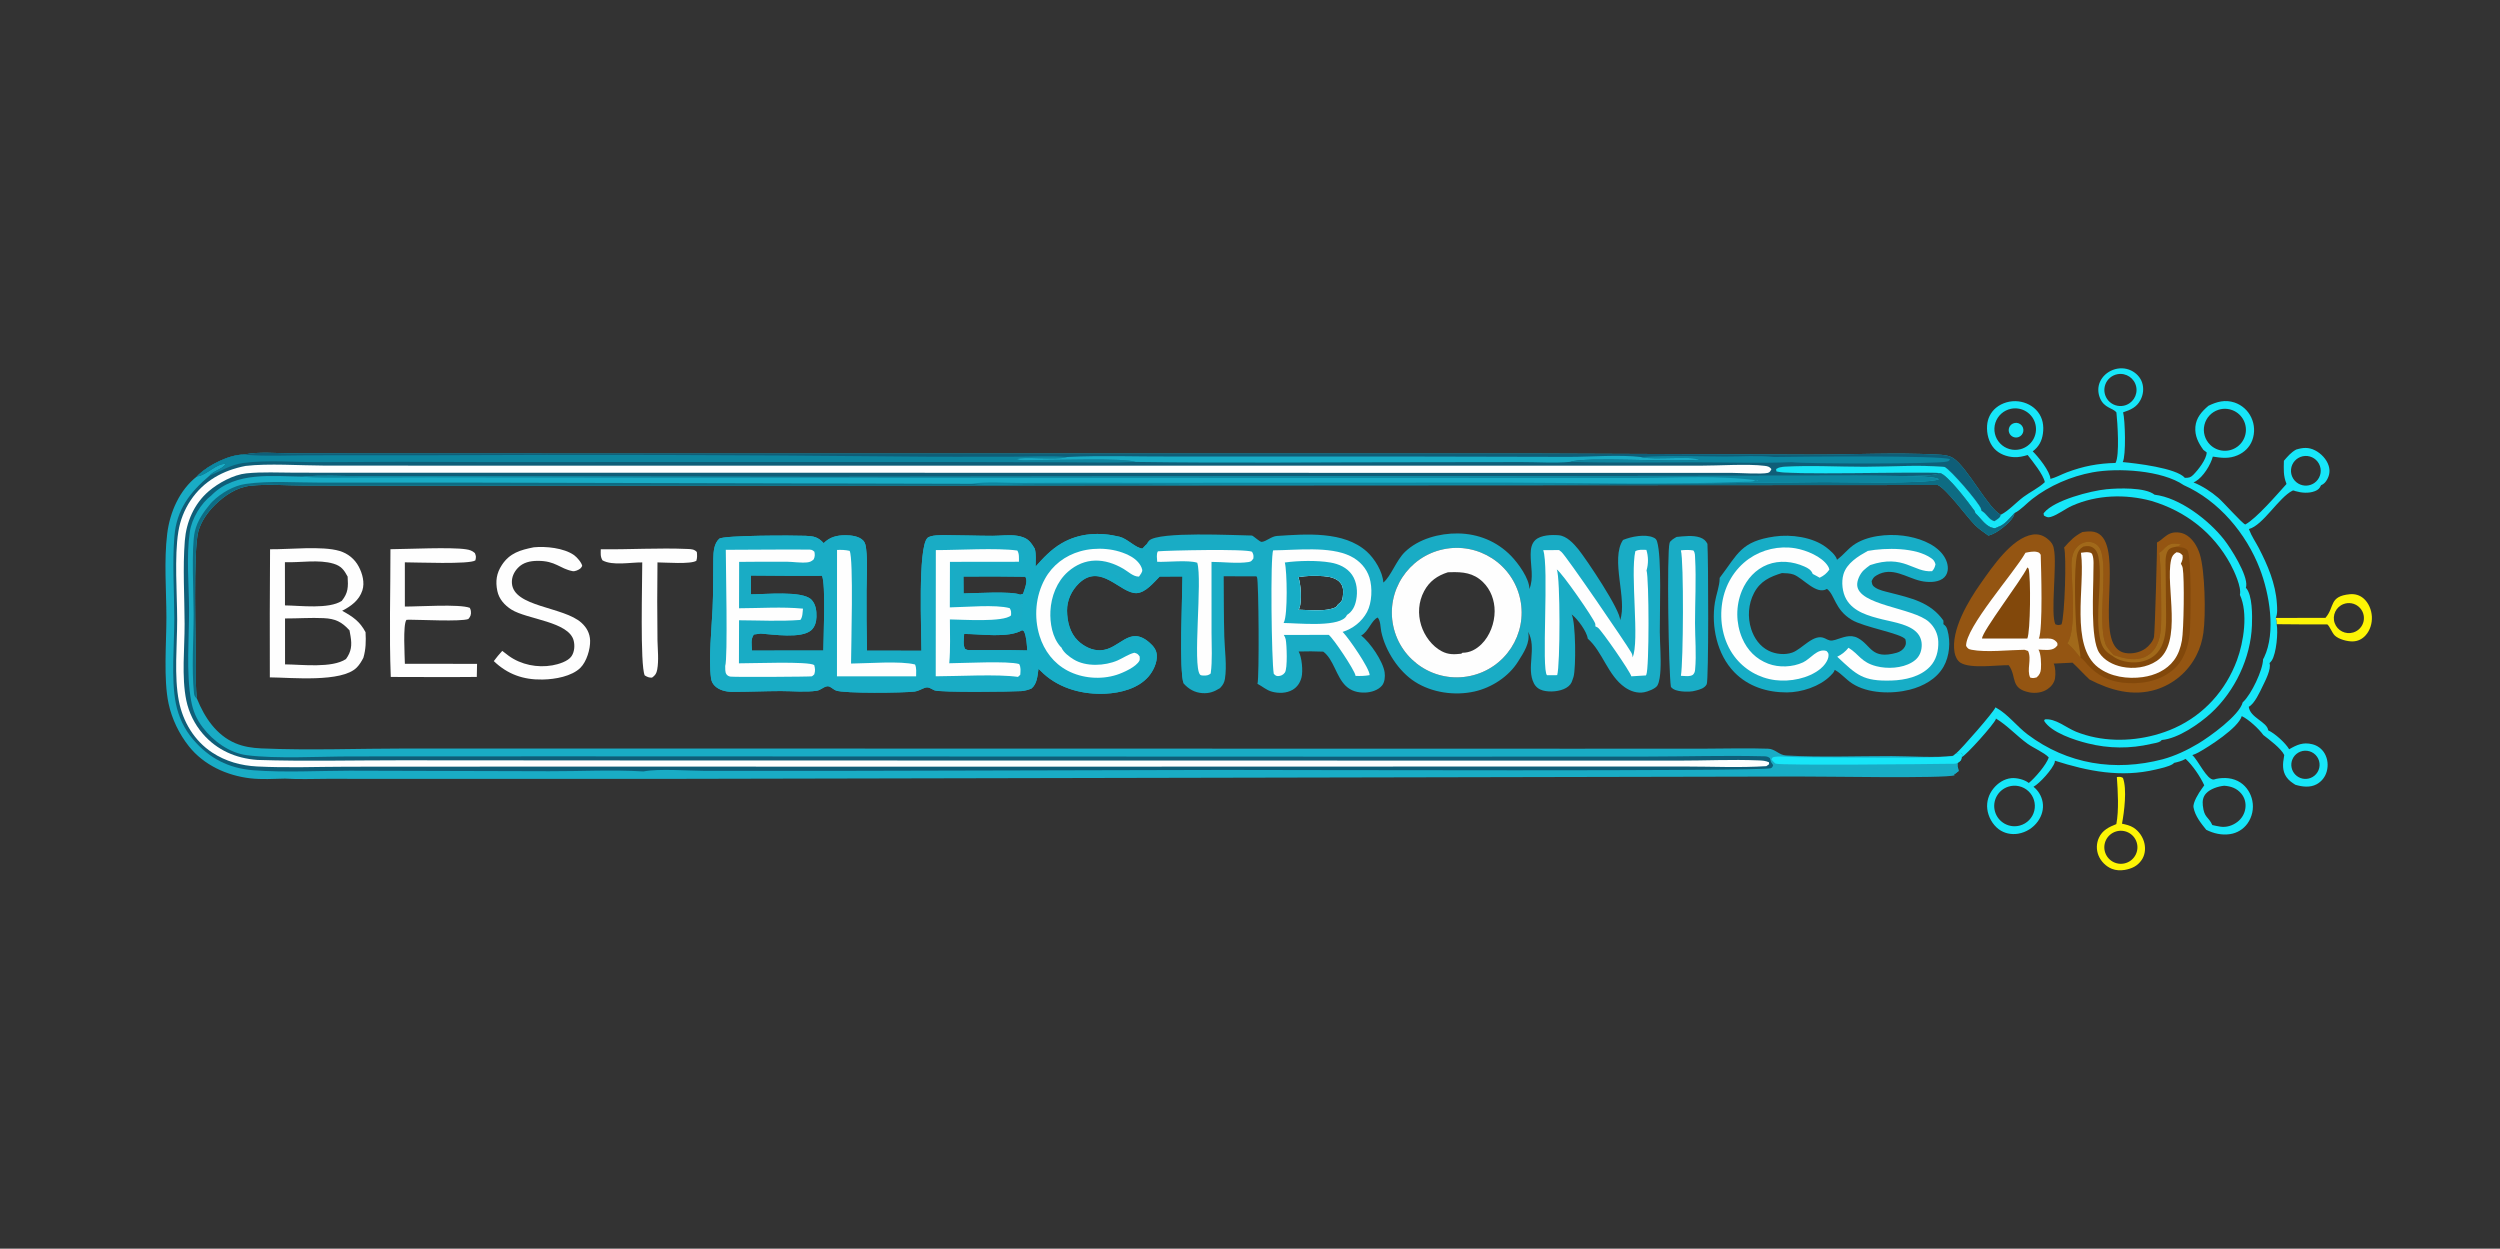 <?xml version="1.0" encoding="utf-8" ?>
<svg xmlns="http://www.w3.org/2000/svg" xmlns:xlink="http://www.w3.org/1999/xlink" width="925" height="462">
	<rect width="100%" height="100%" fill="#333333" stroke="none"/>
	<path fill="#19ACC5" transform="matrix(0.452 0 0 0.451 0 3.05176e-05)" d="M1732.47 338.387C1729.55 334.5 1722.5 335.011 1719.01 326.563C1717.25 322.323 1717.12 317.517 1718.99 313.299C1721.04 308.7 1724.91 305.263 1729.59 303.468C1734.46 301.598 1739.86 301.701 1744.57 304.001C1748.66 305.997 1752.11 309.576 1753.52 313.947C1755.04 318.67 1754.46 323.75 1752.18 328.127C1749.06 334.129 1744.07 336.253 1737.94 338.273C1739.61 344.702 1740.44 373.774 1737.64 379.103C1748.3 380.069 1781.57 383.92 1788.51 392.032C1791.55 392.015 1793.05 391.862 1795.25 389.675C1799.17 385.774 1806.35 376.767 1806.34 371.125L1803.66 369.09C1799.48 363.341 1796.51 357.517 1797.1 350.212C1797.71 342.717 1802.33 337.57 1807.8 332.898C1814.78 329.476 1821.53 327.699 1829.16 330.233C1835.17 332.273 1840.09 336.66 1842.8 342.393C1845.63 348.323 1845.93 355.144 1843.63 361.299C1841.49 366.952 1837.11 371.171 1831.59 373.527C1824.66 376.487 1818.57 375.743 1811.37 374.592C1809.64 381.356 1803.42 391.344 1797.27 394.914C1796.72 395.234 1796.17 395.507 1795.59 395.781C1802.97 398.785 1809.78 403.24 1815.83 408.407C1820.1 412.051 1835.31 429.372 1837.95 430.293C1847.09 425.388 1864 405.598 1871.54 397.237L1871.64 396.798C1868.98 390.289 1869.43 384.85 1869.56 378.03C1872.65 374.445 1875.37 371.134 1879.6 368.816C1885.07 367.15 1889.78 366.745 1895.03 369.448C1899.99 371.997 1904.53 376.683 1906.2 382.072C1907.43 386.027 1906.97 389.624 1905.01 393.236C1903.8 395.456 1902.38 397.138 1899.97 398.102C1898.84 400.679 1897.59 401.911 1894.89 402.957C1889.83 404.918 1883.99 404.39 1878.91 402.901C1878.07 402.637 1877.41 402.141 1876.59 402.548C1865.35 408.162 1852.49 430.982 1840.93 434.012C1841 434.213 1841.06 434.415 1841.14 434.615C1843.06 439.817 1846.38 444.558 1848.94 449.477C1856.31 463.658 1862.8 478.932 1863.81 495.057C1864.05 498.942 1864.49 503.282 1862.91 506.934C1863.46 508.754 1863.97 510.178 1863.66 512.082C1864.93 518.845 1863.41 536.041 1859.64 541.855C1859.12 542.661 1858.47 543.336 1857.77 543.978C1859.45 548.776 1854.31 558.523 1852.13 563.037C1849.87 567.707 1845.5 577.468 1840.79 579.839C1841.92 588.914 1855.82 592.132 1856.72 599.154C1862.27 601.731 1870.81 609.473 1873.88 614.69C1880.17 611.038 1885.31 608.699 1892.77 610.56C1897.04 611.581 1900.7 614.317 1902.9 618.123C1905.48 622.647 1906 627.931 1904.62 632.926C1903.41 637.403 1900.43 641.192 1896.36 643.411C1891 646.314 1884.56 645.512 1878.93 643.821C1876.15 642.049 1873.6 640.302 1871.69 637.559C1868.1 632.421 1868.55 626.521 1869.66 620.673L1869.84 619.419C1867.31 614.03 1857.59 606.796 1852.74 603.034C1848.95 597.818 1840.87 590.274 1835.07 587.498C1832.33 597.129 1808.2 612.558 1799.76 617.235C1798.1 618.158 1796.37 618.874 1794.58 619.489C1799.18 623.334 1806.59 640.144 1812.15 639.524C1812.76 639.456 1813.36 639.217 1813.93 639.021C1820.76 637.568 1828.13 638.075 1834.09 642.057C1839.09 645.394 1842.62 651.068 1843.73 656.939C1845.03 663.441 1843.59 670.189 1839.76 675.598C1836.38 680.323 1831.23 683.471 1825.48 684.316C1818.73 685.348 1811.99 683.797 1805.97 680.753C1801.63 675.311 1796.88 669.496 1795.58 662.394C1794.87 658.452 1799.93 650.42 1802.27 647.215C1802.99 646.237 1803.67 645.238 1804.37 644.251C1800.98 636.911 1795 628.052 1789.1 622.569C1786.05 624.384 1783 625.092 1779.57 625.887C1779.22 626.339 1779.17 626.455 1778.62 626.816C1775.31 628.973 1768.58 630.385 1764.65 631.32C1736.19 638.103 1709.38 632.778 1682.12 624.087C1682.09 624.443 1682.07 625.047 1681.96 625.422C1680.33 630.914 1669.71 642.658 1664.59 645.475C1668.56 648.641 1671.23 653.155 1672.09 658.158C1673.05 663.723 1671.42 669.266 1668.18 673.82C1664.34 679.21 1658.52 682.86 1652 683.972C1646.42 684.878 1640.72 683.731 1636.16 680.328C1631.04 676.503 1627.48 670.017 1626.75 663.694C1626.05 657.68 1627.92 651.715 1631.7 647.011C1635.38 642.427 1640.52 638.973 1646.46 638.395C1650.87 637.966 1657.31 639.58 1660.76 642.362C1665.53 638.511 1675.39 627.205 1677.05 621.351C1673.36 617.38 1664.58 613.668 1659.83 610.248C1650.97 603.862 1643.06 595.035 1633.85 589.495C1633.8 589.695 1633.78 589.902 1633.71 590.096C1632.23 594.185 1609.47 619.641 1605.87 621.132C1605.33 624.16 1605.13 624.024 1602.6 625.838L1602.61 629.162L1603.33 632.521L1600.39 634.836L1599.66 634.544L1600.02 636.023C1592.84 638.864 1489.65 636.895 1472.46 637.063L550.145 638.98L337.535 639.001L268.467 638.941C256.861 638.927 244.859 639.514 233.31 638.767C223.951 638.961 214.178 639.622 204.875 638.535C185.612 636.284 166.805 627.66 154.607 612.248C146.661 602.209 140.679 589.799 137.996 577.272C133.697 557.193 136.262 527.319 136.211 506.293C136.158 484.113 134.17 459.936 136.861 437.943C139.034 420.179 146.889 402.054 161.226 390.821C161.624 390.366 162.043 389.929 162.48 389.511C170.75 381.521 187.891 372.823 199.551 372.963C211.729 370.283 226.741 371.919 239.294 371.934L312.254 372.035L600.104 372.069L1249.87 372.056L1480.26 372.939C1515.26 373.086 1551.03 371.06 1585.92 372.929C1590.42 373.17 1594.98 373.38 1598.88 375.863C1610.42 383.213 1628.11 418.169 1637.92 422.246C1644.05 419.208 1650.59 412.014 1656.34 407.708C1661.84 403.588 1669.05 400.212 1673.87 395.536C1672.57 389.214 1663.83 378.483 1659.82 373.29C1656.12 374.404 1652.61 375.226 1648.71 375.047C1642.7 374.772 1636.43 372.465 1632.36 367.91C1627.94 362.966 1626.17 355.699 1626.59 349.193C1626.97 343.449 1629.46 338.253 1633.91 334.557C1638.91 330.404 1645.77 328.522 1652.2 329.271C1658.38 329.991 1664.32 332.985 1668.18 337.934C1672.19 343.076 1673.18 349.322 1672.31 355.655C1671.45 361.935 1668.97 366.429 1663.96 370.295C1668.43 374.584 1678.18 386.787 1678.46 392.896C1682.98 391.73 1687.52 389.172 1691.93 387.508C1705.38 382.432 1717.38 380.16 1731.75 379.795C1735.21 373.47 1733.34 346.642 1732.47 338.387ZM161.309 573.389C167.474 588.561 177.026 603.099 192.706 609.753C199.482 612.628 206.627 613.663 213.921 613.982C253.468 615.714 293.761 614.064 333.381 614.072L573.546 614.097L1290 614.234L1395.08 614.2C1412.47 614.2 1430.11 613.606 1447.48 614.238C1453.13 614.444 1456.26 619.453 1461.94 619.775C1490.55 621.398 1519.91 620.202 1548.6 620.24C1564.21 620.26 1583.91 621.915 1598.94 620.045L1601.14 618.162L1604.99 617.675L1606.28 618.836L1605.87 621.132C1609.47 619.641 1632.23 594.185 1633.71 590.096C1633.78 589.902 1633.8 589.695 1633.85 589.495C1643.06 595.035 1650.97 603.862 1659.83 610.248C1664.58 613.668 1673.36 617.38 1677.05 621.351C1675.39 627.205 1665.53 638.511 1660.76 642.362C1657.31 639.58 1650.87 637.966 1646.46 638.395C1640.52 638.973 1635.38 642.427 1631.7 647.011C1627.92 651.715 1626.05 657.68 1626.75 663.694C1627.48 670.017 1631.04 676.503 1636.16 680.328C1640.72 683.731 1646.42 684.878 1652 683.972C1658.52 682.86 1664.34 679.21 1668.18 673.82C1671.42 669.266 1673.05 663.723 1672.09 658.158C1671.23 653.155 1668.56 648.641 1664.59 645.475C1669.71 642.658 1680.33 630.914 1681.96 625.422C1682.07 625.047 1682.09 624.443 1682.12 624.087C1709.38 632.778 1736.19 638.103 1764.65 631.32C1768.58 630.385 1775.31 628.973 1778.62 626.816C1779.17 626.455 1779.22 626.339 1779.57 625.887C1783 625.092 1786.05 624.384 1789.1 622.569C1795 628.052 1800.98 636.911 1804.37 644.251C1803.67 645.238 1802.99 646.237 1802.27 647.215C1799.93 650.42 1794.87 658.452 1795.58 662.394C1796.88 669.496 1801.63 675.311 1805.97 680.753C1811.99 683.797 1818.73 685.348 1825.48 684.316C1831.23 683.471 1836.38 680.323 1839.76 675.598C1843.59 670.189 1845.03 663.441 1843.73 656.939C1842.62 651.068 1839.09 645.394 1834.09 642.057C1828.13 638.075 1820.76 637.568 1813.93 639.021C1813.36 639.217 1812.76 639.456 1812.15 639.524C1806.59 640.144 1799.18 623.334 1794.58 619.489C1796.37 618.874 1798.1 618.158 1799.76 617.235C1808.2 612.558 1832.33 597.129 1835.07 587.498C1840.87 590.274 1848.95 597.818 1852.74 603.034C1857.59 606.796 1867.31 614.03 1869.84 619.419L1869.66 620.673C1868.55 626.521 1868.1 632.421 1871.69 637.559C1873.6 640.302 1876.15 642.049 1878.93 643.821C1884.56 645.512 1891 646.314 1896.36 643.411C1900.43 641.192 1903.41 637.403 1904.62 632.926C1906 627.931 1905.48 622.647 1902.9 618.123C1900.7 614.317 1897.04 611.581 1892.77 610.56C1885.31 608.699 1880.17 611.038 1873.88 614.69C1870.81 609.473 1862.27 601.731 1856.72 599.154C1855.82 592.132 1841.92 588.914 1840.79 579.839C1845.5 577.468 1849.87 567.707 1852.13 563.037C1854.31 558.523 1859.45 548.776 1857.77 543.978C1858.47 543.336 1859.12 542.661 1859.64 541.855C1863.41 536.041 1864.93 518.845 1863.66 512.082C1863.97 510.178 1863.46 508.754 1862.91 506.934C1864.49 503.282 1864.05 498.942 1863.81 495.057C1862.8 478.932 1856.31 463.658 1848.94 449.477C1846.38 444.558 1843.06 439.817 1841.14 434.615C1841.06 434.415 1841 434.213 1840.93 434.012C1852.49 430.982 1865.35 408.162 1876.59 402.548C1877.41 402.141 1878.07 402.637 1878.91 402.901C1883.99 404.39 1889.83 404.918 1894.89 402.957C1897.59 401.911 1898.84 400.679 1899.97 398.102C1902.38 397.138 1903.8 395.456 1905.01 393.236C1906.97 389.624 1907.43 386.027 1906.2 382.072C1904.53 376.683 1899.99 371.997 1895.03 369.448C1889.78 366.745 1885.07 367.15 1879.6 368.816C1875.37 371.134 1872.65 374.445 1869.56 378.03C1869.43 384.85 1868.98 390.289 1871.64 396.798L1871.54 397.237C1864 405.598 1847.09 425.388 1837.95 430.293C1835.31 429.372 1820.1 412.051 1815.83 408.407C1809.78 403.24 1802.97 398.785 1795.59 395.781C1796.17 395.507 1796.72 395.234 1797.27 394.914C1803.42 391.344 1809.64 381.356 1811.37 374.592C1818.57 375.743 1824.66 376.487 1831.59 373.527C1837.11 371.171 1841.49 366.952 1843.63 361.299C1845.93 355.144 1845.63 348.323 1842.8 342.393C1840.09 336.66 1835.17 332.273 1829.16 330.233C1821.53 327.699 1814.78 329.476 1807.8 332.898C1802.33 337.57 1797.71 342.717 1797.1 350.212C1796.51 357.517 1799.48 363.341 1803.66 369.09L1806.34 371.125C1806.35 376.767 1799.17 385.774 1795.25 389.675C1793.05 391.862 1791.55 392.015 1788.51 392.032C1781.57 383.92 1748.3 380.069 1737.64 379.103C1740.44 373.774 1739.61 344.702 1737.94 338.273C1744.07 336.253 1749.06 334.129 1752.18 328.127C1754.46 323.75 1755.04 318.67 1753.52 313.947C1752.11 309.576 1748.66 305.997 1744.57 304.001C1739.86 301.701 1734.46 301.598 1729.59 303.468C1724.91 305.263 1721.04 308.7 1718.99 313.299C1717.12 317.517 1717.25 322.323 1719.01 326.563C1722.5 335.011 1729.55 334.5 1732.47 338.387C1733.34 346.642 1735.21 373.47 1731.75 379.795C1717.38 380.16 1705.38 382.432 1691.93 387.508C1687.52 389.172 1682.98 391.73 1678.46 392.896C1678.18 386.787 1668.43 374.584 1663.96 370.295C1668.97 366.429 1671.45 361.935 1672.31 355.655C1673.18 349.322 1672.19 343.076 1668.18 337.934C1664.32 332.985 1658.38 329.991 1652.2 329.271C1645.77 328.522 1638.91 330.404 1633.91 334.557C1629.46 338.253 1626.97 343.449 1626.59 349.193C1626.17 355.699 1627.94 362.966 1632.36 367.91C1636.43 372.465 1642.7 374.772 1648.71 375.047C1652.61 375.226 1656.12 374.404 1659.82 373.29C1663.83 378.483 1672.57 389.214 1673.87 395.536C1669.05 400.212 1661.84 403.588 1656.34 407.708C1650.59 412.014 1644.05 419.208 1637.92 422.246C1637.11 424.478 1636.87 424.664 1634.93 426.067C1634.24 426.762 1633.35 427.145 1632.49 427.61C1628.02 426.472 1626.18 421.197 1621.93 419.043C1621.87 418.632 1621.8 417.932 1621.64 417.504C1619.65 411.96 1596.78 385.544 1591.85 383.11C1591.43 383.062 1591.01 383.021 1590.59 382.987C1570.02 381.232 1547.1 382.935 1526.3 382.98C1504.81 383.026 1482.42 381.539 1461.05 382.91C1458.47 383.075 1455.91 383.265 1453.85 384.982L1454.15 386.609C1458.91 390.095 1571.73 386.729 1587.86 388.081C1594.08 389.115 1611.68 412.707 1616.11 418.819C1616.61 419.498 1616.79 420.034 1616.9 420.858C1621.77 425.329 1625.91 433.051 1633.05 433.323C1633.85 433.022 1635.05 432.747 1635.72 432.245C1641.1 430.501 1645.26 424.859 1649.09 420.878C1648.49 425.416 1642.55 430.48 1639.07 433.162C1635.67 435.783 1631.85 438.388 1627.62 439.361C1623.86 436.579 1620.01 434.121 1616.7 430.786C1609.73 423.743 1593.67 401.337 1586.23 397.897L640.431 398.448L335.587 398.447L248.262 398.332C234.223 398.287 219.003 397.015 205.095 398.507C193.78 399.72 183.716 406.527 175.814 414.389C169.877 420.296 164.608 427.745 162.372 435.892C158.036 451.693 160.324 525.833 160.36 547.271C160.375 555.887 160.026 564.862 161.309 573.389Z"/>
	<path fill="#19ACC5" transform="matrix(0.452 0 0 0.451 0 3.05176e-05)" d="M1132.38 477.937C1138.74 472.612 1142.87 459.77 1150.09 452.776C1161.16 442.072 1178.27 437.465 1193.36 437.637C1209.98 437.827 1225.37 444.1 1236.99 456.104C1242.8 462.114 1252.07 474.783 1251.91 483.295C1255.69 474.168 1252.85 464.189 1252.97 454.608C1253.02 450.394 1253.61 445.949 1256.9 442.958C1261.38 438.876 1270.27 438.626 1275.99 439.118C1282.46 439.676 1288.27 446.001 1292.09 450.747C1298.2 458.344 1327 501.038 1326.17 508.936C1332.33 491.869 1318.02 458.756 1328.58 442.983C1335.09 440.252 1346.72 437.906 1353.44 440.972C1355.24 441.794 1355.91 442.495 1356.47 444.319C1360.4 457.157 1358.55 502.81 1358.69 518.389C1358.78 528.727 1359.79 539.466 1359.22 549.755C1359.02 553.327 1358.53 559.232 1356.73 562.374C1355.23 565.008 1348.81 567.392 1345.87 567.935C1340.25 568.973 1334.7 567.105 1330.1 563.888C1316.08 554.076 1311.95 534.757 1299.68 523.903C1299.05 518.21 1291.46 508.001 1287.14 504.563L1286.51 504.068C1289.91 510.341 1290.15 547.863 1288.08 555.228C1287.88 555.957 1287.62 556.667 1287.35 557.373C1286.51 560.638 1284.91 562.651 1282.02 564.359C1276.92 567.375 1268.53 568.022 1262.91 566.45C1259.7 565.553 1257.16 563.602 1255.63 560.614C1249.13 547.911 1258.28 531.562 1250.85 518.291C1252.94 527.222 1247.2 535.49 1242.6 542.853C1234.9 555.17 1220.98 564.162 1207.02 567.307C1190.87 570.944 1172.22 568.317 1158.23 559.324C1144.83 550.71 1133.93 533.811 1130.69 518.229C1129.94 514.613 1130.2 509.496 1127.76 506.627C1122.73 508.748 1120.29 518.132 1114.22 521.406C1121.57 526.982 1132.15 542.587 1133.43 551.578C1133.92 554.991 1133.57 559.723 1131.26 562.478C1128.04 566.313 1122.29 568.008 1117.49 568.181C1111.5 568.397 1105.96 566.919 1101.59 562.68C1093.74 555.087 1091.69 540.889 1083.22 534.612C1076.47 534.34 1069.8 534.255 1063.04 534.495C1065.68 539.007 1066.74 550.702 1065.38 555.805C1064.25 560.085 1062.01 563.598 1058.15 565.886C1053.17 568.831 1046.74 568.952 1041.27 567.474C1036.52 566.19 1033.54 563.158 1029.35 561.007C1030.9 556.261 1030.35 476.163 1028.98 473.672C1028.82 473.38 1028.63 473.103 1028.46 472.819L1001.7 472.784C1001.81 489.265 1001.75 505.776 1002.2 522.251C1002.5 533.24 1004.42 546.089 1002.72 556.892C1002.25 559.862 1001.06 562.056 998.965 564.205C998.838 564.335 998.707 564.462 998.578 564.59C993.896 567.521 989.864 569.018 984.265 568.642C977.995 568.223 973 565.341 968.882 560.731C965.116 550.484 967.865 488.426 967.948 472.94L949.334 472.977C944.5 477.804 937.733 486.364 930.282 486.603C917.098 487.026 901.039 461.304 883.185 478.605C877.111 484.492 873.388 492.544 873.482 501.026C873.581 509.899 875.813 519.269 882.346 525.598C887.167 530.268 894.014 533.784 900.868 533.494C916.823 532.816 924.169 512.564 940.894 527.156C943.994 529.861 946.59 532.965 946.926 537.232C947.425 543.569 943.988 550.7 939.891 555.335C931.463 564.869 917.331 568.472 905.017 569.093C886.961 570.003 867.966 565.15 854.343 552.775C852.889 551.454 851.473 550.09 850.098 548.686C849.229 554.463 849.083 560.863 844.317 564.894C841.605 565.954 838.898 566.769 835.981 566.981C829.09 567.479 769.398 568.247 764.881 566.322C762.062 565.121 760.218 563.135 756.999 564.288C754.229 565.28 751.745 566.962 748.76 567.343C739.946 568.466 690.805 569.054 684.325 566.488C683.464 566.147 682.836 565.742 682.084 565.207C680.2 564.034 678.845 562.568 676.529 563.144C673.714 563.846 671.555 566.248 668.592 566.686C659.464 568.036 648.463 566.93 639.156 566.946C625.906 566.97 612.633 567.618 599.403 567.58C599.198 567.585 598.993 567.6 598.788 567.595C594.057 567.476 588.579 566.141 585.142 562.697C583.294 560.845 582.367 558.919 582.025 556.333C579.971 540.803 582.568 515.131 583.318 499.068C583.956 485.432 583.667 471.863 583.922 458.229C584.025 452.696 584.405 446.024 588.724 442.02C591.911 439.066 650.219 439.169 659.402 439.583C666.122 439.886 669.548 440.467 674.262 445.604C679.23 440.567 684.999 439.139 691.954 439.119C696.624 439.105 702.953 439.812 706.444 443.307C708.394 445.26 708.693 447.781 709.014 450.434C710.337 461.4 709.403 473.292 709.327 484.367C709.211 500.845 709.341 517.324 709.718 533.798L754.27 533.855C754.284 518.111 751.313 449.956 759.029 441.522C761.564 438.751 770.822 439.029 774.64 439.041C787.2 439.079 799.76 439.582 812.32 439.604C818.951 439.615 826.056 438.514 832.591 439.538C836.22 440.106 840.008 441.302 842.634 443.995C844.344 445.749 845.821 448.073 847.08 450.177C848.287 454.821 847.78 460.045 847.707 464.818C854.128 457.564 860.554 450.708 868.991 445.759C883.626 437.174 900.36 436.379 916.504 440.367C922.837 441.931 929.833 449.814 935.204 450.015L938.717 446.305C939.24 445.325 939.821 444.309 940.623 443.526C948.509 435.829 1011.04 439.201 1024.84 439.349C1026.68 440.134 1031.4 444.774 1032.87 444.572C1036.97 444.012 1040.66 439.986 1045.42 439.681C1069.15 438.162 1100.06 435.533 1118.87 452.543C1125.29 458.343 1131.86 469.043 1132.38 477.937ZM788.765 486.863C797.178 486.748 828.621 484.812 835.041 487.868L837.479 487.148C838.032 485.589 838.555 484.02 839.05 482.442C839.995 479.355 840.884 476.047 839.33 473.162C822.444 472.878 805.555 472.827 788.668 473.01L788.765 486.863ZM622.666 519.783C620.798 519.996 618.943 520.265 617.083 520.546C614.34 524.473 615.372 529.084 615.56 533.748L673.989 533.676C674.06 522.544 676.05 479.56 672.885 472.357C653.499 472.442 634.114 472.376 614.729 472.161L614.714 487.595C626.053 487.685 656.742 484.37 664.172 491.93C667.808 495.628 668.5 501.137 668.343 506.087C668.215 510.113 667.165 514.244 664.06 517.019C656.098 524.134 632.811 520.489 622.666 519.783ZM1062.71 473.481C1064.98 478.384 1065.65 493.547 1063.75 498.766C1063.58 499.232 1063.18 499.823 1062.94 500.217C1072.02 500.348 1085.4 502.168 1093.57 498.112C1094.1 497.465 1094.91 496.699 1095.24 495.946C1097.65 493.977 1098.82 493.046 1099.18 489.794C1099.64 485.723 1099.96 481.591 1097.28 478.207C1094.13 474.251 1088.36 473.045 1083.59 472.683C1077.1 472.191 1069.09 472.274 1062.71 473.481ZM1181.4 450.643C1152.72 456.752 1134.42 484.941 1140.51 513.622C1146.59 542.303 1174.77 560.629 1203.45 554.565C1232.17 548.495 1250.52 520.282 1244.43 491.568C1238.34 462.855 1210.11 444.526 1181.4 450.643ZM836.747 517.012C825.383 523.769 802.577 520.046 789.233 520.095C789.072 523.773 788.14 529.055 789.951 532.343C791.422 533.133 792.083 533.412 793.75 533.355C809.456 533.41 825.221 533.181 840.919 533.628C840.455 528.403 840.394 522.809 838.259 517.956L836.747 517.012Z"/>
	<path fill="#19ACC5" transform="matrix(0.452 0 0 0.451 0 3.05176e-05)" d="M674.262 445.604C679.23 440.567 684.999 439.139 691.954 439.119C696.624 439.105 702.953 439.812 706.444 443.307C708.394 445.26 708.693 447.781 709.014 450.434C710.337 461.4 709.403 473.292 709.327 484.367C709.211 500.845 709.341 517.324 709.718 533.798L754.27 533.855C754.284 518.111 751.313 449.956 759.029 441.522C761.564 438.751 770.822 439.029 774.64 439.041C787.2 439.079 799.76 439.582 812.32 439.604C818.951 439.615 826.056 438.514 832.591 439.538C836.22 440.106 840.008 441.302 842.634 443.995C844.344 445.749 845.821 448.073 847.08 450.177C846.542 456.533 847.499 466.891 842.367 471.655C841.522 472.44 840.413 472.842 839.33 473.162C822.444 472.878 805.555 472.827 788.668 473.01L788.765 486.863C797.178 486.748 828.621 484.812 835.041 487.868C835.213 488.123 835.393 488.373 835.557 488.633C838.561 493.404 836.833 505.113 835.438 510.488L834.127 510.757C831.983 506.066 832.365 500.593 832.187 495.51L780.49 495.51L780.49 463.49C788.443 463.506 829.034 464.974 833.448 463.4C834.162 463.146 835.126 462.294 835.788 461.857C836.698 460.068 837.172 458.891 836.924 456.844C836.728 455.23 836.715 455.317 835.435 454.355C834.425 456.412 834.103 457.883 834.083 460.185C834.081 460.413 834.086 460.642 834.087 460.87C834.046 457.789 834.456 454.339 832.757 451.662C815.682 449.292 784.342 451.356 766.058 451.302L765.978 554.834C784.402 554.798 816.372 552.924 833.269 555.32C834.799 556.278 835.576 557.26 837.391 556.917C841.163 552.606 838.779 542.148 841.512 540.592L843.844 541.934C844.778 547.689 845.959 554.215 844.885 559.973C844.585 561.585 844.489 563.262 844.317 564.894C841.605 565.954 838.898 566.769 835.981 566.981C829.09 567.479 769.398 568.247 764.881 566.322C762.062 565.121 760.218 563.135 756.999 564.288C754.229 565.28 751.745 566.962 748.76 567.343C739.946 568.466 690.805 569.054 684.325 566.488C683.464 566.147 682.836 565.742 682.084 565.207C680.2 564.034 678.845 562.568 676.529 563.144C673.714 563.846 671.555 566.248 668.592 566.686C659.464 568.036 648.463 566.93 639.156 566.946C625.906 566.97 612.633 567.618 599.403 567.58C599.198 567.585 598.993 567.6 598.788 567.595C594.057 567.476 588.579 566.141 585.142 562.697C583.294 560.845 582.367 558.919 582.025 556.333C579.971 540.803 582.568 515.131 583.318 499.068C583.956 485.432 583.667 471.863 583.922 458.229C584.025 452.696 584.405 446.024 588.724 442.02C591.911 439.066 650.219 439.169 659.402 439.583C666.122 439.886 669.548 440.467 674.262 445.604ZM614.714 487.595C626.053 487.685 656.742 484.37 664.172 491.93C667.808 495.628 668.5 501.137 668.343 506.087C668.215 510.113 667.165 514.244 664.06 517.019C656.098 524.134 632.811 520.489 622.666 519.783C620.798 519.996 618.943 520.265 617.083 520.546C614.34 524.473 615.372 529.084 615.56 533.748L673.989 533.676C674.06 522.544 676.05 479.56 672.885 472.357C653.499 472.442 634.114 472.376 614.729 472.161L614.714 487.595Z"/>
	<path fill="#FEFEFE" transform="matrix(0.452 0 0 0.451 0 3.05176e-05)" d="M594.121 451.067C616.458 451.075 638.849 450.669 661.176 450.886C663.802 450.911 664.798 450.798 666.671 452.677C667.108 455.178 667.135 456.565 666.075 458.898C664.455 460.473 662.928 461.177 660.679 461.401C655.362 461.931 649.364 460.89 643.981 460.832C631.013 460.691 618.021 460.903 605.051 460.968L604.97 499.016C622.143 498.965 640.248 497.69 657.303 499.331C656.939 502.372 657.074 506.206 655.181 508.585C638.658 509.876 621.568 508.95 604.981 508.868L604.882 544.191C614.643 544.275 662.023 542.336 666.514 545.632C667.279 548.593 667.463 550.215 666.555 553.223C666.087 553.621 665.163 554.646 664.644 554.847C663.684 555.219 602.906 555.597 598.108 555.113C596.713 554.973 595.383 554.261 594.611 553.104C593.458 551.375 593.689 548.385 593.642 546.356C595.844 539.913 594.135 464.922 594.121 451.067Z"/>
	<path fill="#FEFEFE" transform="matrix(0.452 0 0 0.451 0 3.05176e-05)" d="M685.188 451.172C688.806 451.038 691.949 451.11 695.487 451.919C698.813 458.16 696.687 531.468 696.648 544.383C710.145 544.279 737.257 542.078 749.032 545.145C750.359 548.007 749.935 551.736 749.926 554.865L685.122 554.879L685.188 451.172Z"/>
	<path fill="#17ADC6" transform="matrix(0.452 0 0 0.451 0 3.05176e-05)" d="M847.707 464.818C854.128 457.564 860.554 450.708 868.991 445.759C883.626 437.174 900.36 436.379 916.504 440.367C922.837 441.931 929.833 449.814 935.204 450.015L938.717 446.305C938.537 449.082 939.054 450.556 936.888 452.484C934.787 452.674 932.693 453.002 930.603 452.608L931.142 453.645L932.224 453.895C933.343 459.368 938.844 465.823 936.868 470.776C935.509 471.623 933.997 472.811 932.396 473.01C932.199 473.015 932.002 473.03 931.806 473.025C927.457 472.912 923.309 468.814 919.653 466.667C904.418 457.716 888.158 456.827 874.257 469.028C865.129 477.039 860.434 489.454 859.853 501.383C859.376 511.176 861.38 522.873 868.025 530.455C868.356 530.832 868.48 530.902 868.837 531.167C868.992 531.19 869.148 531.208 869.302 531.237C870.81 531.514 871.401 531.849 872.446 532.946C877.708 538.465 890.834 543.863 898.405 543.818C915.134 543.718 921.579 530.313 930.244 529.285L930.315 527.745C927.812 526.587 925.483 527.074 922.885 527.972C918.856 529.366 916.045 531.79 912.411 533.774C904.69 537.989 894.052 537.486 886.207 533.935C878.998 530.671 873.647 524.371 870.95 516.995C867.493 507.542 868.177 496.234 872.587 487.205C876.337 479.526 882.803 473.272 890.996 470.576C897.86 468.318 905.046 468.806 911.488 472.105C916.327 474.583 925.439 485.507 930.711 483.568C937.443 481.091 942.682 475.55 947.5 470.51C953.009 470.438 965.757 468.961 969.955 472.314C969.58 490.886 969.424 509.463 969.486 528.039C969.484 538.606 970.504 550.307 968.882 560.731C965.116 550.484 967.865 488.426 967.948 472.94L949.334 472.977C944.5 477.804 937.733 486.364 930.282 486.603C917.098 487.026 901.039 461.304 883.185 478.605C877.111 484.492 873.388 492.544 873.482 501.026C873.581 509.899 875.813 519.269 882.346 525.598C887.167 530.268 894.014 533.784 900.868 533.494C916.823 532.816 924.169 512.564 940.894 527.156C943.994 529.861 946.59 532.965 946.926 537.232C947.425 543.569 943.988 550.7 939.891 555.335C931.463 564.869 917.331 568.472 905.017 569.093C886.961 570.003 867.966 565.15 854.343 552.775C852.889 551.454 851.473 550.09 850.098 548.686C849.229 554.463 849.083 560.863 844.317 564.894C844.489 563.262 844.585 561.585 844.885 559.973C845.959 554.215 844.778 547.689 843.844 541.934L841.512 540.592C838.779 542.148 841.163 552.606 837.391 556.917C835.576 557.26 834.799 556.278 833.269 555.32C816.372 552.924 784.402 554.798 765.978 554.834L766.058 451.302C784.342 451.356 815.682 449.292 832.757 451.662C834.456 454.339 834.046 457.789 834.087 460.87C834.086 460.642 834.081 460.413 834.083 460.185C834.103 457.883 834.425 456.412 835.435 454.355C836.715 455.317 836.728 455.23 836.924 456.844C837.172 458.891 836.698 460.068 835.788 461.857C835.126 462.294 834.162 463.146 833.448 463.4C829.034 464.974 788.443 463.506 780.49 463.49L780.49 495.51L832.187 495.51C832.365 500.593 831.983 506.066 834.127 510.757L835.438 510.488C836.833 505.113 838.561 493.404 835.557 488.633C835.393 488.373 835.213 488.123 835.041 487.868L837.479 487.148C838.032 485.589 838.555 484.02 839.05 482.442C839.995 479.355 840.884 476.047 839.33 473.162C840.413 472.842 841.522 472.44 842.367 471.655C847.499 466.891 846.542 456.533 847.08 450.177C848.287 454.821 847.78 460.045 847.707 464.818ZM789.233 520.095C789.072 523.773 788.14 529.055 789.951 532.343C791.422 533.133 792.083 533.412 793.75 533.355C809.456 533.41 825.221 533.181 840.919 533.628C840.455 528.403 840.394 522.809 838.259 517.956L836.747 517.012C825.383 523.769 802.577 520.046 789.233 520.095Z"/>
	<path fill="#FEFEFE" transform="matrix(0.452 0 0 0.451 0 3.05176e-05)" d="M766.058 451.302C784.342 451.356 815.682 449.292 832.757 451.662C834.456 454.339 834.046 457.789 834.087 460.87L777.614 460.938L777.51 498.292C790.497 498.127 814.968 495.741 826.509 498.924C827.892 500.981 827.726 502.485 827.623 504.863C821.514 510.662 787.654 508.267 777.568 508.18C777.56 520.081 778.1 532.287 777.056 544.135C789.076 544.063 824.806 542.066 834.252 544.766C835.848 547.468 835.35 550.508 835.189 553.516C834.616 554.084 833.96 554.925 833.269 555.32C816.372 552.924 784.402 554.798 765.978 554.834L766.058 451.302Z"/>
	<path fill="#FEFEFE" transform="matrix(0.452 0 0 0.451 0 3.05176e-05)" d="M868.837 531.167C870.501 535.262 875.328 538.82 878.991 541.055C888.917 547.112 904.392 546.386 914.782 541.847C919.36 539.847 923.674 536.731 928.529 535.506C931.133 536.226 931.248 536.385 932.895 538.545C932.906 539.52 933.161 541.072 932.746 541.937C930.25 547.137 919.143 552.018 914.09 553.637C901.136 557.785 885.907 556.567 873.867 550.203C862.498 544.194 854.696 533.82 850.95 521.623C846.244 506.301 847.627 489.059 855.352 474.94C861.549 463.615 871.905 455.787 884.271 452.279C897.522 448.521 913.957 449.706 926.018 456.653C929.905 458.892 933.966 462.807 934.986 467.338C935.422 469.274 933.427 471.364 932.396 473.01C932.199 473.015 932.002 473.03 931.806 473.025C927.457 472.912 923.309 468.814 919.653 466.667C904.418 457.716 888.158 456.827 874.257 469.028C865.129 477.039 860.434 489.454 859.853 501.383C859.376 511.176 861.38 522.873 868.025 530.455C868.356 530.832 868.48 530.902 868.837 531.167Z"/>
	<path fill="#FEFEFE" transform="matrix(0.452 0 0 0.451 0 3.05176e-05)" d="M1181.4 450.643C1210.11 444.526 1238.34 462.855 1244.43 491.568C1250.52 520.282 1232.17 548.495 1203.45 554.565C1174.77 560.629 1146.59 542.303 1140.51 513.622C1134.42 484.941 1152.72 456.752 1181.4 450.643ZM1197.15 535.518C1203.18 535.576 1208.39 532.715 1212.64 528.562C1219.63 521.727 1223.46 511.146 1223.49 501.466C1223.52 492.576 1220.3 483.673 1213.84 477.444C1206.05 469.934 1197.42 469.119 1187.18 469.434L1185.23 469.5C1176.61 472.24 1170.11 476.79 1165.74 485.005C1161.13 493.666 1160.46 503.722 1163.36 513.047C1166.03 521.629 1172.2 530.131 1180.28 534.341C1185.62 537.125 1190.29 536.964 1196.14 536.311L1197.15 535.518Z"/>
	<path fill="#FEFEFE" transform="matrix(0.452 0 0 0.451 0 3.05176e-05)" d="M1042.23 451.499C1060.98 451.39 1088.52 447.859 1105.48 456.259C1112.81 459.894 1118.55 465.994 1121.02 473.877C1123.56 482.033 1123.13 494.38 1119.04 502.078C1114.82 509.996 1107.49 515.757 1099.01 518.428C1099.22 518.638 1099.43 518.844 1099.64 519.057C1103.97 523.526 1121.21 548.298 1121.17 553.882C1117.21 554.585 1113.61 554.667 1109.6 554.506C1109.58 554.356 1109.59 554.204 1109.55 554.057C1108.56 549.38 1091.72 524.013 1087.68 520.832L1050.91 520.923C1051.61 522.041 1052.18 523.235 1052.46 524.534C1053.34 528.692 1054.08 548.544 1051.78 551.764C1050.39 553.703 1048.54 554.593 1046.15 554.662C1044.51 554.709 1043.7 553.844 1042.67 552.746C1040.88 542.774 1039.75 455.952 1042.23 451.499ZM1062.94 500.217C1072.02 500.348 1085.4 502.168 1093.57 498.112C1094.1 497.465 1094.91 496.699 1095.24 495.946C1097.65 493.977 1098.82 493.046 1099.18 489.794C1099.64 485.723 1099.96 481.591 1097.28 478.207C1094.13 474.251 1088.36 473.045 1083.59 472.683C1077.1 472.191 1069.09 472.274 1062.71 473.481C1064.98 478.384 1065.65 493.547 1063.75 498.766C1063.58 499.232 1063.18 499.823 1062.94 500.217Z"/>
	<path fill="#17ADC6" transform="matrix(0.452 0 0 0.451 0 3.05176e-05)" d="M1051.74 461.478C1062.81 459.944 1077.97 459.608 1089.04 461.488C1095.95 462.662 1102.65 465.647 1106.74 471.565C1110.8 477.449 1111.52 485.46 1110.14 492.335C1109.11 497.466 1107.1 501.612 1102.64 504.502C1102.21 505.342 1101.71 506.168 1101.01 506.814C1092.63 514.512 1062.43 511.219 1050.71 511.102C1050.8 510.93 1050.88 510.757 1050.97 510.587C1054.22 504.377 1053.57 468.675 1051.74 461.478ZM1062.94 500.217C1072.02 500.348 1085.4 502.168 1093.57 498.112C1094.1 497.465 1094.91 496.699 1095.24 495.946C1097.65 493.977 1098.82 493.046 1099.18 489.794C1099.64 485.723 1099.96 481.591 1097.28 478.207C1094.13 474.251 1088.36 473.045 1083.59 472.683C1077.1 472.191 1069.09 472.274 1062.71 473.481C1064.98 478.384 1065.65 493.547 1063.75 498.766C1063.58 499.232 1063.18 499.823 1062.94 500.217Z"/>
	<path fill="#FEFEFE" transform="matrix(0.452 0 0 0.451 0 3.05176e-05)" d="M1336.41 539.308C1342.25 526.407 1334.43 471.369 1338.64 452.256C1341.3 450.597 1344.65 451.082 1347.69 451.114C1349.39 456.609 1349.44 462.481 1347.83 468.002C1349.92 474.435 1350.13 548.988 1347.6 553.603C1347.51 553.782 1347.39 553.951 1347.29 554.125L1335.37 554.851C1334.79 551.43 1310.87 516.801 1307.92 514.859C1307.28 514.438 1306.63 514.113 1305.92 513.829C1305.99 513.086 1306.02 512.307 1305.81 511.579C1304.57 507.401 1278.89 470.13 1274.37 467.175C1277.34 473.949 1277.15 545.87 1274.69 553.9L1266.39 553.954C1261.59 550.428 1268.12 463.948 1263.23 451.36L1276.21 451.271C1276.89 451.743 1277.54 452.243 1278.16 452.794C1282.42 456.57 1330.29 526.793 1335.23 535.169C1336.04 536.535 1336.35 537.711 1336.41 539.308Z"/>
	<path fill="#FEFEFE" transform="matrix(0.452 0 0 0.451 0 3.05176e-05)" d="M947.26 460.915C947.156 458.358 946.424 454.497 947.832 452.298C956.279 451.589 1019.7 450.084 1024.9 452.667C1026.14 455.051 1026.19 455.497 1026 458.187C1024.71 459.9 1024.36 460.743 1022.1 461.092C1012.78 462.54 1001.3 460.964 991.728 460.97L991.746 519.389C991.74 530.23 992.534 541.807 991.067 552.537C989.443 554.053 987.476 554.284 985.237 554.233C984.361 554.214 982.936 554.166 982.332 553.463C976.04 546.145 984.415 475.95 980.052 461.683C972.893 459.256 955.564 461.237 947.26 460.915Z"/>
	<path fill="#17ADC6" transform="matrix(0.452 0 0 0.451 0 3.05176e-05)" d="M1503.74 459.227L1504.3 458.804C1508.83 455.373 1512.29 450.808 1516.87 447.435C1527.67 439.486 1544.93 437.825 1557.89 439.476C1569.37 440.937 1583.17 445.48 1590.36 454.973C1593.16 458.668 1595.07 463.555 1594.3 468.243C1593.85 471.017 1592.38 473.355 1590.03 474.909C1585.21 478.097 1577.77 477.828 1572.36 476.619C1560.35 473.934 1548.83 464.453 1536.08 472.053C1533.76 473.434 1533.19 474.378 1532.08 476.773C1532.58 479.533 1532.46 480.293 1534.91 481.95C1538.4 484.307 1543.14 485.198 1547.17 486.247C1564.08 490.641 1580.17 493.898 1590.82 509.077C1590.85 510.031 1590.99 511.099 1590.82 512.036C1592.9 513.597 1593.47 514.527 1594.16 516.955C1596.85 526.418 1595.89 538.342 1590.97 546.952C1585.17 557.103 1574.32 563.002 1563.29 565.816C1548.76 569.524 1528.91 569.087 1516.07 560.666C1511.18 557.459 1507.4 552.728 1502.46 549.882C1502.26 549.769 1502.06 549.664 1501.87 549.555C1501.35 551.61 1499.67 553.095 1498.21 554.559C1489.55 563.233 1474.71 568.035 1462.62 568.055C1446.57 568.082 1431.02 563.212 1419.63 551.456C1405.48 536.848 1400.69 513.886 1403.79 494.204C1404.76 488.008 1407.66 480.723 1407.68 474.615C1407.68 474.439 1407.67 474.264 1407.66 474.088C1407.8 473.917 1407.93 473.747 1408.07 473.574C1422.51 454.594 1425.06 444.067 1452.64 440.146C1466.11 438.232 1483.71 440.579 1494.76 448.923C1497.75 451.176 1502.85 455.43 1503.74 459.227ZM1495.52 483.12C1486.98 488.458 1476.07 474.351 1468.24 471.36C1465.34 470.252 1461.74 470.295 1458.67 470.135C1448.73 473.179 1440.93 476.799 1435.86 486.424C1431.08 495.515 1430.4 506.496 1433.55 516.235C1435.94 523.646 1440.67 530.323 1447.76 533.861C1453.47 536.71 1460.91 537.494 1466.99 535.418C1475.26 532.597 1484.76 519.13 1493.91 523.742C1497.17 525.389 1498.42 526.096 1502.12 525C1508.47 523.119 1514.36 519.971 1520.87 523.463C1531.94 529.405 1531.63 541.406 1552.68 535.507C1555.25 534.785 1557.8 533.114 1559.16 530.752C1560.52 528.382 1560.2 527.057 1559.76 524.528C1556.47 519.639 1525.9 514.648 1515.79 508.523C1501.77 500.026 1502.17 488.192 1495.52 483.12Z"/>
	<path fill="#FEFEFE" transform="matrix(0.452 0 0 0.451 0 3.05176e-05)" d="M1528.93 451.96C1543.52 449.295 1568.22 448.947 1580.87 457.948C1582.99 459.451 1583.61 460.516 1584.36 462.944C1583.81 465.359 1583.27 466.768 1581.58 468.6C1566.48 469.906 1558.34 454.27 1530.85 463.607C1529.02 464.955 1527.12 466.33 1525.49 467.911C1522.66 470.659 1520.05 476.042 1520.27 480.037C1521.19 496.791 1566.14 498.49 1579.02 510.219C1583.66 514.443 1586.42 520.137 1586.65 526.432C1586.91 533.888 1585.04 541.44 1579.81 546.95C1571.96 555.222 1559.4 557.975 1548.37 558.309C1524.94 559.02 1520.03 553.903 1503.94 538.781C1507.53 537.058 1510.69 534.538 1513.16 531.413C1521.78 536.705 1523.44 543.328 1535.87 546.55C1544.96 548.908 1556.89 548.298 1565.04 543.425C1568.95 541.092 1571.49 538.09 1572.58 533.59C1573.58 529.42 1573.21 524.915 1570.9 521.229C1565.4 512.454 1550.27 510.51 1540.96 508.158C1530.09 505.411 1517.41 502.147 1511.38 491.7C1508.09 486.003 1507.15 477.396 1509.04 471.093C1511.78 461.939 1521.09 456.341 1528.93 451.96Z"/>
	<path fill="#FEFEFE" transform="matrix(0.452 0 0 0.451 0 3.05176e-05)" d="M1483.87 470.855C1482.65 467.586 1480.13 466.137 1476.96 464.728C1467.53 460.548 1456.65 459.422 1446.9 463.202C1437.17 466.977 1429.92 475.03 1425.93 484.548C1420.78 497.065 1420.85 511.124 1426.12 523.591C1430.32 533.404 1437.46 540.708 1447.49 544.517C1456.22 547.831 1467.42 547.385 1475.91 543.421C1482.18 540.49 1487.66 531.623 1495.14 534.074C1496.54 535.594 1496.9 535.855 1496.79 538.073C1496.6 541.969 1492.99 546.438 1490.09 548.771C1480.25 556.678 1465.35 559.504 1453.1 557.957C1439.78 556.25 1427.72 549.209 1419.68 538.446C1410.37 525.991 1407.39 509.53 1409.79 494.338C1412.07 479.942 1419.65 467.007 1431.55 458.484C1442.61 450.715 1456.28 447.601 1469.61 449.812C1478.37 451.29 1491.36 456.515 1496.31 464.404C1496.87 465.282 1497.34 466.292 1497.47 467.332C1495.16 470.507 1493.08 472.229 1489.54 473.965C1487.69 472.844 1485.77 471.863 1483.87 470.855Z"/>
	<path fill="#945512" transform="matrix(0.452 0 0 0.451 0 3.05176e-05)" d="M1704.59 436.499C1707.75 436.097 1711 435.628 1714.15 436.324C1738.87 441.78 1717.87 510.046 1731.04 529.916C1733.15 533.105 1736.09 535.092 1739.88 535.733C1745.34 536.657 1751.69 535.302 1756.2 532.078C1759.13 529.988 1762.63 525.969 1763.26 522.358C1763.99 518.146 1765.98 446.86 1765.66 445.058C1769.6 443.125 1772.3 439.308 1776.59 437.636C1780.28 436.199 1784.92 436.576 1788.46 438.28C1794.58 441.231 1798.62 448.089 1800.63 454.328C1805.02 467.963 1805.71 504.563 1803.67 519.083C1802.76 525.56 1800.97 531.723 1797.99 537.564C1791.24 551.016 1779.33 561.165 1764.98 565.703C1745.9 571.593 1727.57 566.34 1710.47 557.484C1705.66 553.019 1701.33 548.086 1696.55 543.65L1681.13 544.408C1682.62 547.277 1682.75 553.326 1682.2 556.566C1681.57 560.293 1679 563.416 1675.92 565.463C1671.72 568.26 1666.06 568.996 1661.16 568.009C1645.36 564.819 1650.98 555.322 1644.63 546.198C1644.52 546.039 1644.4 545.889 1644.29 545.735C1634.33 545.571 1613.16 548.796 1604.93 543.763C1602.09 542.03 1600.49 538.333 1599.95 535.179C1596.82 516.976 1611.34 492.822 1621.35 478.651C1630.53 465.669 1646.72 441.257 1663.85 438.585C1668.25 437.898 1672.08 439.016 1675.6 441.7C1678.52 443.925 1680.75 446.561 1681.25 450.307C1684.06 462.334 1678.21 504.925 1682.62 512.248C1684.92 513.019 1685.18 512.949 1687.53 512.253C1690.19 505.313 1691.73 455.218 1689.64 449.196C1694.29 443.824 1698.18 439.763 1704.59 436.499Z"/>
	<path fill="#82480B" transform="matrix(0.452 0 0 0.451 0 3.05176e-05)" d="M1692.27 527.801C1699.92 516.909 1695.83 478.388 1695.68 464.118C1695.63 458.494 1696.49 452.415 1700.72 448.311C1703.23 445.866 1706.82 444.294 1710.37 444.572C1714.39 444.888 1717.74 447.117 1719.37 450.838C1725.78 465.542 1716.89 509.493 1723.37 527.92C1724.64 531.521 1727.71 534.57 1730.23 537.364C1737.55 539.881 1745.72 542.098 1753.4 539.826C1758.84 538.219 1762.83 534.546 1765.38 529.538C1767.54 525.275 1768.45 520.571 1768.87 515.842C1769.56 508.079 1769.08 458.596 1767.41 453.556C1770.22 452.149 1771.91 449.198 1774.53 447.479C1777.91 445.266 1781.53 445.925 1785.23 446.628C1784.3 448.098 1782.05 448.269 1780.38 448.735C1783.53 448.876 1788.22 448.624 1790.5 451.254C1794.15 455.463 1793.37 511.194 1792.48 519.5C1791.24 531.213 1787.56 542.498 1778.09 550.153C1766.8 559.283 1751.55 561.689 1737.47 560.048C1726.08 558.72 1716.8 553.984 1709.06 545.548C1707.16 543.475 1705.44 540.838 1702.94 539.512C1699.55 535.301 1696.55 531.188 1692.27 527.801Z"/>
	<path fill="#A1691A" transform="matrix(0.452 0 0 0.451 0 3.05176e-05)" d="M1692.27 527.801C1699.92 516.909 1695.83 478.388 1695.68 464.118C1695.63 458.494 1696.49 452.415 1700.72 448.311C1703.23 445.866 1706.82 444.294 1710.37 444.572C1714.39 444.888 1717.74 447.117 1719.37 450.838C1725.78 465.542 1716.89 509.493 1723.37 527.92C1724.64 531.521 1727.71 534.57 1730.23 537.364C1737.55 539.881 1745.72 542.098 1753.4 539.826C1758.84 538.219 1762.83 534.546 1765.38 529.538C1767.54 525.275 1768.45 520.571 1768.87 515.842C1769.56 508.079 1769.08 458.596 1767.41 453.556C1770.22 452.149 1771.91 449.198 1774.53 447.479C1777.91 445.266 1781.53 445.925 1785.23 446.628C1784.3 448.098 1782.05 448.269 1780.38 448.735C1777.95 449.204 1776.01 449.595 1774.6 451.791C1772.12 455.646 1772.72 463.041 1772.76 467.546L1773.04 497.357C1773.21 514.572 1775.13 536.871 1754.1 542.515C1746.75 544.489 1737.23 543.251 1730.76 539.2C1730.29 538.905 1729.91 538.575 1729.47 538.227C1723.61 534.749 1720.99 531.855 1719.34 525.137C1714.5 505.346 1721.4 476.073 1717.76 457.036C1717.19 454.025 1716.03 451.148 1713.38 449.366C1710.81 447.64 1708.28 447.862 1705.42 448.388C1702.47 450.142 1701.14 452.113 1700.27 455.359C1697.46 465.926 1698.73 505.801 1699.82 518.012C1700.14 521.681 1703.57 537.544 1702.94 539.512C1699.55 535.301 1696.55 531.188 1692.27 527.801Z"/>
	<path fill="#FEFEFE" transform="matrix(0.452 0 0 0.451 0 3.05176e-05)" d="M1703.42 453.499C1705.46 453.27 1708.07 452.736 1710.08 453.186C1711.38 453.479 1712.15 453.562 1712.71 454.889C1714.26 458.552 1713.6 465.12 1713.62 469.174C1713.68 483.856 1710.95 523.993 1718.37 535.46C1722.5 541.852 1729.74 545.519 1737.02 547.049C1746.52 549.049 1757.3 547.704 1765.47 542.223C1787.31 527.558 1772.38 481.153 1777.23 459.333C1777.92 456.238 1779.07 454.727 1781.68 453.052C1784.45 453.423 1784.6 453.602 1786.6 455.579C1786.98 458.67 1786.42 459.706 1785.24 462.493C1785.92 463.589 1786.51 464.752 1786.74 466.035C1788.23 474.389 1787.65 516.657 1786.06 525.547C1785.02 531.339 1783.14 536.946 1779.58 541.696C1773.49 549.85 1763.96 554.089 1754.08 555.486C1741.71 557.237 1727.68 555.327 1717.57 547.589C1694.27 529.751 1707 480.651 1703.53 454.311L1703.42 453.499Z"/>
	<path fill="#FEFEFE" transform="matrix(0.452 0 0 0.451 0 3.05176e-05)" d="M1657.99 453.499C1660.58 452.919 1664.63 452.149 1667.19 452.759C1669.22 453.241 1669.36 453.429 1670.5 455.153C1670.85 466.978 1672.35 515.572 1669 523.936C1670.53 523.895 1672.06 523.868 1673.59 523.855C1677.4 523.826 1680.38 523.429 1683.24 526.438C1684.37 527.621 1684.18 527.839 1684.18 529.466C1683.7 530.06 1683.21 530.628 1682.64 531.149C1679.35 534.176 1672.86 533.071 1668.66 532.928C1670.81 536.264 1670.95 544.794 1670.67 548.75C1670.47 551.688 1669.45 553.794 1667.19 555.719C1664.82 556.326 1664.22 556.53 1661.89 555.872C1658.81 549.641 1663.33 540.673 1660.13 534.058L1657.28 533.067C1644.65 533.218 1625.77 535.419 1613.92 533.075C1611.28 532.553 1610.87 532.142 1609.43 529.948C1608.79 514.937 1648.68 469.91 1657.73 453.967C1657.82 453.812 1657.9 453.655 1657.99 453.499Z"/>
	<path fill="#82480B" transform="matrix(0.452 0 0 0.451 0 3.05176e-05)" d="M1659.58 465.499L1660.59 466.556C1662.43 473.505 1662.13 518.484 1659.51 523.867L1622.48 523.835C1622.36 518.14 1654.91 475.686 1659.58 465.499Z"/>
	<path fill="#FEFEFE" transform="matrix(0.452 0 0 0.451 0 3.05176e-05)" d="M221.07 450.611C236.696 450.797 263.698 447.725 277.911 451.984C284.742 454.032 290.307 458.514 293.647 464.833C296.698 470.607 298.693 478 296.621 484.398C293.985 492.537 287.315 497.356 280.09 501.075C288.779 505.901 294.512 509.716 299.24 518.672C299.612 525.982 299.538 532.56 297.46 539.64C295.94 542.579 294.338 545.287 291.997 547.66C279.703 560.121 238.178 555.829 220.883 555.715C220.765 520.681 220.827 485.645 221.07 450.611ZM233.331 545.05C247.115 545.163 271.749 548.344 283.212 540.681C287.605 534.597 288.164 529.437 286.986 522.157C286.713 520.486 286.417 518.819 286.1 517.156C279.753 510.148 274.541 507.589 265.001 507.125C254.581 506.618 243.783 507.428 233.32 507.386L233.331 545.05ZM233.277 496.671C245.894 496.817 269.138 499.897 279.751 492.979C285.166 486.316 285.06 481.337 284.572 473.037C281.593 467.477 279.252 464.335 273.063 462.459C261.057 458.819 245.78 461.678 233.227 461.224L233.277 496.671Z"/>
	<path fill="#19ACC5" transform="matrix(0.452 0 0 0.451 0 3.05176e-05)" d="M1372.42 440.499C1378.42 439.92 1385.7 438.945 1391.47 440.888C1394.31 441.847 1396.34 443.436 1397.68 446.171C1398.47 458.899 1398.75 558.09 1397.1 561.316C1395.39 564.647 1391.65 565.643 1388.34 566.5C1384.97 567.607 1380.16 567.603 1376.66 567.202C1373.41 566.829 1369.86 566.153 1367.78 563.539C1365.89 551.504 1364.31 453.101 1366.71 445.36C1367.35 443.296 1370.65 441.586 1372.42 440.499Z"/>
	<path fill="#FEFEFE" transform="matrix(0.452 0 0 0.451 0 3.05176e-05)" d="M1375.95 451.498C1379.51 451.113 1382.57 451.032 1386.11 451.583C1387.67 453.323 1387.47 455.866 1387.6 458.17C1388.55 475.638 1387.52 493.614 1387.52 511.136C1387.52 523.757 1388.76 536.742 1387.59 549.305C1387.43 551.1 1387.09 552.138 1385.88 553.503C1383.67 555.327 1378.73 554.541 1375.96 554.422C1377.95 543.338 1378.43 460.745 1375.95 451.498Z"/>
	<path fill="#FEFEFE" transform="matrix(0.452 0 0 0.451 0 3.05176e-05)" d="M319.614 450.571C334.205 450.463 368.906 448.736 381.517 450.649C384.394 451.085 386.573 451.751 388.746 453.764C389.796 456.472 389.769 456.863 389.154 459.713C384.696 463.176 340.163 461.327 331.399 461.334L331.414 497.62C342.494 497.698 376.038 495.38 384.548 498.658C384.979 499.479 385.324 500.294 385.445 501.225C385.815 504.069 385.208 505.871 383.327 507.865C377.129 510.103 343.838 508.391 334.75 508.405L332.692 508.547C329.7 512.412 331.357 538.433 331.424 544.596L390.514 544.614L390.299 555.351C366.837 555.613 343.346 555.375 319.881 555.37C318.517 520.609 319.653 485.383 319.614 450.571Z"/>
	<path fill="#FEFEFE" transform="matrix(0.452 0 0 0.451 0 3.05176e-05)" d="M436.988 448.996C446.812 448.059 461.413 449.496 469.8 455.347C472.191 457.016 476.15 461.567 476.585 464.262C476.198 465.017 475.745 465.808 475.093 466.368C473.707 467.558 470.614 468.931 468.787 468.578C458.069 466.507 454.951 460.027 440.018 460.123C434 460.161 428.17 461.392 423.904 465.933C420.65 469.399 418.751 473.605 419.043 478.381C420.256 498.158 461.359 497.564 476.018 510.967C480.318 514.899 482.865 519.637 483.056 525.514C483.283 532.505 480.193 542.819 475.131 547.844C467.992 554.932 454.245 557.288 444.685 557.464L443.82 557.482C428.351 557.753 415.438 553.168 404.215 542.373C406.336 539.395 408.712 536.709 411.145 533.985C412.893 535.388 414.671 536.753 416.479 538.079C426.615 545.39 439.856 548.021 452.171 545.853C457.099 544.985 465.019 542.614 467.869 538.311C470.233 534.741 470.613 529.843 469.639 525.736C465.877 509.878 431.506 508.223 418.639 500.09C413.075 496.574 408.488 491.467 407.117 484.871C405.453 476.866 406.403 470.274 410.844 463.498C417.317 453.619 426.042 451.188 436.988 448.996Z"/>
	<path fill="#17E6F8" transform="matrix(0.452 0 0 0.451 0 3.05176e-05)" d="M1761.13 410.962C1739.89 405.204 1716.4 405.868 1696.13 414.945C1690.47 417.477 1684.53 422.327 1678.76 424.077C1676.28 424.829 1675.19 424.113 1673.11 422.948L1672.83 421.195C1672.99 420.986 1673.15 420.772 1673.31 420.568C1681.66 410.315 1711.43 402.639 1724.35 401.374C1733.66 400.464 1756.1 399.619 1763.69 405.865C1784.25 408.254 1807.98 426.658 1820.44 442.5C1826.04 449.62 1840.04 471.618 1838.72 480.897C1838.66 481.354 1838.54 481.712 1838.42 482.168C1843.92 488.061 1843.69 505.276 1843.4 513.15C1842.39 539.746 1829.58 566.886 1810.06 584.911C1800.39 593.833 1783.05 605.897 1769.62 607.085C1769.33 607.385 1768.86 607.907 1768.48 608.16C1766.54 609.438 1763.23 609.753 1760.97 610.285C1743.84 614.339 1725.99 614.188 1708.93 609.846C1698.47 607.265 1679.05 601.005 1673.25 591.322L1673.88 590.177C1682.69 589.238 1691.37 597.044 1699.33 600.266C1719.67 608.498 1742.94 608.663 1763.88 603.039C1769.4 601.562 1774.98 599.578 1780.18 597.215C1804.23 586.298 1822.04 566.342 1831.17 541.594C1836.63 526.785 1840.41 502.824 1833.54 488.007C1835.05 481.825 1828.89 468.516 1825.85 462.888C1811.84 436.99 1789.2 419.372 1761.13 410.962Z"/>
	<path fill="#FEFEFE" transform="matrix(0.452 0 0 0.451 0 3.05176e-05)" d="M491.776 450.621C515.412 450.897 539.426 449.35 562.992 450.381C566.054 450.515 568.339 450.597 570.426 452.863C570.668 455.452 570.82 457.486 570.037 460.031C565.502 463.085 544.708 461.414 538.198 461.39C537.927 482.676 537.928 503.964 538.201 525.25C538.374 532.889 539.372 541.815 537.983 549.297C537.382 552.539 536.38 554.074 533.726 555.936C531.197 556.01 529.888 555.403 527.754 554.094C523.858 545.658 525.801 476.58 525.739 461.403C516.299 461.269 501.318 464.326 493.164 459.687C491.333 456.443 491.766 454.304 491.776 450.621Z"/>
	<path fill="#0F5E78" transform="matrix(0.452 0 0 0.451 0 3.05176e-05)" d="M199.551 372.963C211.729 370.283 226.741 371.919 239.294 371.934L312.254 372.035L600.104 372.069L1249.87 372.056L1480.26 372.939C1515.26 373.086 1551.03 371.06 1585.92 372.929C1590.42 373.17 1594.98 373.38 1598.88 375.863C1610.42 383.213 1628.11 418.169 1637.92 422.246C1637.11 424.478 1636.87 424.664 1634.93 426.067C1634.24 426.762 1633.35 427.145 1632.49 427.61C1628.02 426.472 1626.18 421.197 1621.93 419.043C1621.87 418.632 1621.8 417.932 1621.64 417.504C1619.65 411.96 1596.78 385.544 1591.85 383.11C1591.43 383.062 1591.01 383.021 1590.59 382.987C1570.02 381.232 1547.1 382.935 1526.3 382.98C1504.81 383.026 1482.42 381.539 1461.05 382.91C1458.47 383.075 1455.91 383.265 1453.85 384.982L1454.15 386.609C1458.91 390.095 1571.73 386.729 1587.86 388.081C1581.5 392.535 1525.69 389.327 1513.55 390.293L673.033 391.217L387.204 390.835L295.66 390.654C279.865 390.627 263.282 389.616 247.569 391.021C222.739 390.784 193.094 386.738 173.662 405.801C173.442 406.017 173.228 406.239 173.011 406.458C164.435 412.948 156.974 425.456 155.392 436.242C152.409 456.579 154.681 479.483 154.756 500.068C154.842 523.448 152.307 551.912 156.429 574.715C157.985 583.32 160.756 589.918 166.057 596.888C174.549 608.052 187.872 617.713 201.991 619.556C225.871 622.671 261.951 620.595 287.073 620.583L454.762 620.509L1142.04 620.771L1348.14 620.697C1379.59 620.663 1411.32 619.689 1442.74 620.435C1445.23 620.494 1446.83 620.337 1448.8 621.967L1449.75 625.152L1451.48 627.711C1450.93 629.092 1450.98 629.608 1449.54 630.252C1443.45 632.967 1045.99 631.634 1002.64 631.654L683.109 632.435L577.257 632.439C563.283 632.382 539.631 630.427 526.654 632.904C501.245 631.306 474.875 632.838 449.367 632.727L286.373 632.271C260.339 632.331 233.235 633.931 207.317 631.911C187.17 630.34 171.23 622.103 158.108 606.725C150.804 598.165 146.144 588.089 143.931 577.081C139.937 557.212 142.726 528.393 142.678 507.365C142.627 485.159 140.942 461.958 142.768 439.872C144.57 418.074 155.402 403.881 171.572 390.187C175.196 385.889 181.403 385.39 184.901 380.624C177.425 379.853 169.375 389.648 161.882 390.75C161.664 390.782 161.445 390.798 161.226 390.821C161.624 390.366 162.043 389.929 162.48 389.511C170.75 381.521 187.891 372.823 199.551 372.963Z"/>
	<path fill="#0D86A0" transform="matrix(0.452 0 0 0.451 0 3.05176e-05)" d="M161.226 390.821C161.624 390.366 162.043 389.929 162.48 389.511C170.75 381.521 187.891 372.823 199.551 372.963C217.004 374.582 235.374 373.538 252.917 373.533L350.391 373.499C478.939 372.859 607.489 373.191 736.031 374.496C767.051 374.877 798.107 374.697 829.131 374.688C843.723 374.684 859.029 373.718 873.552 374.904C873.304 374.981 873.057 375.062 872.807 375.135C863.827 377.786 837.078 374.202 832.271 376.72C836.423 378.391 843.944 377.388 848.565 377.418C863.072 377.512 920.5 375.501 929.627 378.961C911.079 379.866 892.304 379.296 873.73 379.27L764.168 379L395.912 379.068C350.873 378.776 305.833 378.804 260.795 379.151C240.745 379.219 218.777 377.186 198.943 379.856C189.162 381.173 180.575 386.579 171.572 390.187C175.196 385.889 181.403 385.39 184.901 380.624C177.425 379.853 169.375 389.648 161.882 390.75C161.664 390.782 161.445 390.798 161.226 390.821Z"/>
	<path fill="#19ACC5" transform="matrix(0.452 0 0 0.451 0 3.05176e-05)" d="M873.552 374.904C902.017 373.531 930.958 374.662 959.484 374.54L1161.61 374.557L1284.34 374.824C1303.16 374.826 1324.94 372.853 1343.4 374.947C1343.65 375.017 1343.9 375.091 1344.15 375.158C1352.52 377.397 1387.35 373.938 1391.22 377.126C1370.72 379.519 1297.78 374.423 1285.39 378.906C1272.54 380.12 1258.62 379.061 1245.67 379.084L1162.88 379.199C1085.17 379.151 1007.32 380.122 929.627 378.961C920.5 375.501 863.072 377.512 848.565 377.418C843.944 377.388 836.423 378.391 832.271 376.72C837.078 374.202 863.827 377.786 872.807 375.135C873.057 375.062 873.304 374.981 873.552 374.904Z"/>
	<path fill="#0D86A0" transform="matrix(0.452 0 0 0.451 0 3.05176e-05)" d="M1343.4 374.947C1366.04 373.443 1389.14 374.446 1411.85 374.544C1425.15 374.602 1439.28 373.51 1452.44 374.935C1468.36 374.642 1591.14 373.419 1596.25 376.78C1595.34 378.311 1595.24 378.271 1593.49 378.697C1585.04 380.75 1479.09 380.617 1466.57 379.178C1440.5 380.161 1414 379.303 1387.88 379.291C1353.76 379.276 1319.48 379.875 1285.39 378.906C1297.78 374.423 1370.72 379.519 1391.22 377.126C1387.35 373.938 1352.52 377.397 1344.15 375.158C1343.9 375.091 1343.65 375.017 1343.4 374.947Z"/>
	<path fill="#FEFEFE" transform="matrix(0.452 0 0 0.451 0 3.05176e-05)" d="M200.997 382.251C219.779 380.035 245.501 381.921 265.118 381.969L395.092 382.036L840.089 382.012L1263.82 382.018L1391.52 382.049C1406.79 382.085 1430.52 380.377 1444.6 382.185C1447.06 382.501 1448.51 382.852 1450.05 384.852C1449.38 386.194 1448.83 387.508 1447.2 387.94C1442.33 389.229 1422.98 387.918 1416.78 387.92L1304.73 387.952L549.471 387.821L313.561 387.858L241.511 387.793C228.382 387.784 214.633 387.011 201.592 388.349C191.137 389.421 178.659 396.246 170.748 403.091C158.889 413.352 152.487 428.234 151.28 443.663C149.536 465.954 151.04 489.427 151.114 511.834C151.18 531.734 148.531 555.182 152.499 574.581C154.619 584.71 159.265 594.138 166.005 601.991C177.565 615.445 193.169 622.173 210.635 623.447C249.453 624.721 288.595 623.723 327.444 623.735L544.654 623.886L1219.75 623.987L1373.43 624.015C1395.35 624.045 1417.73 622.908 1439.58 623.825C1442.56 623.949 1445.31 624.092 1448.05 625.381L1448.15 626.956L1445.93 628.551C1424.05 629.957 1401.43 628.856 1379.48 628.858L1252.06 628.859L863.661 628.969L427.792 628.925L284.956 629.007C260.235 629.025 235.109 630.081 210.449 628.809C197.291 628.131 184.745 624.668 173.673 617.367C159.067 607.736 149.828 592.287 146.456 575.287C142.415 554.91 145.072 529.102 145.029 508.178C144.985 486.83 142.698 456.805 145.98 436.266C147.433 427.033 150.871 418.225 156.057 410.45C166.681 394.584 182.554 385.833 200.997 382.251Z"/>
	<path fill="#17E6F8" transform="matrix(0.452 0 0 0.451 0 3.05176e-05)" d="M1732.47 338.387C1729.55 334.5 1722.5 335.011 1719.01 326.563C1717.25 322.323 1717.12 317.517 1718.99 313.299C1721.04 308.7 1724.91 305.263 1729.59 303.468C1734.46 301.598 1739.86 301.701 1744.57 304.001C1748.66 305.997 1752.11 309.576 1753.52 313.947C1755.04 318.67 1754.46 323.75 1752.18 328.127C1749.06 334.129 1744.07 336.253 1737.94 338.273C1739.61 344.702 1740.44 373.774 1737.64 379.103C1748.3 380.069 1781.57 383.92 1788.51 392.032C1791.55 392.015 1793.05 391.862 1795.25 389.675C1799.17 385.774 1806.35 376.767 1806.34 371.125L1803.66 369.09C1799.48 363.341 1796.51 357.517 1797.1 350.212C1797.71 342.717 1802.33 337.57 1807.8 332.898C1814.78 329.476 1821.53 327.699 1829.16 330.233C1835.17 332.273 1840.09 336.66 1842.8 342.393C1845.63 348.323 1845.93 355.144 1843.63 361.299C1841.49 366.952 1837.11 371.171 1831.59 373.527C1824.66 376.487 1818.57 375.743 1811.37 374.592C1809.64 381.356 1803.42 391.344 1797.27 394.914C1796.72 395.234 1796.17 395.507 1795.59 395.781C1802.97 398.785 1809.78 403.24 1815.83 408.407C1820.1 412.051 1835.31 429.372 1837.95 430.293C1847.09 425.388 1864 405.598 1871.54 397.237L1871.64 396.798C1868.98 390.289 1869.43 384.85 1869.56 378.03C1872.65 374.445 1875.37 371.134 1879.6 368.816C1885.07 367.15 1889.78 366.745 1895.03 369.448C1899.99 371.997 1904.53 376.683 1906.2 382.072C1907.43 386.027 1906.97 389.624 1905.01 393.236C1903.8 395.456 1902.38 397.138 1899.97 398.102C1898.84 400.679 1897.59 401.911 1894.89 402.957C1889.83 404.918 1883.99 404.39 1878.91 402.901C1878.07 402.637 1877.41 402.141 1876.59 402.548C1865.35 408.162 1852.49 430.982 1840.93 434.012C1841 434.213 1841.06 434.415 1841.14 434.615C1843.06 439.817 1846.38 444.558 1848.94 449.477C1856.31 463.658 1862.8 478.932 1863.81 495.057C1864.05 498.942 1864.49 503.282 1862.91 506.934C1863.46 508.754 1863.97 510.178 1863.66 512.082C1864.93 518.845 1863.41 536.041 1859.64 541.855C1859.12 542.661 1858.47 543.336 1857.77 543.978C1859.45 548.776 1854.31 558.523 1852.13 563.037C1849.87 567.707 1845.5 577.468 1840.79 579.839C1841.92 588.914 1855.82 592.132 1856.72 599.154C1862.27 601.731 1870.81 609.473 1873.88 614.69C1880.17 611.038 1885.31 608.699 1892.77 610.56C1897.04 611.581 1900.7 614.317 1902.9 618.123C1905.48 622.647 1906 627.931 1904.62 632.926C1903.41 637.403 1900.43 641.192 1896.36 643.411C1891 646.314 1884.56 645.512 1878.93 643.821C1876.15 642.049 1873.6 640.302 1871.69 637.559C1868.1 632.421 1868.55 626.521 1869.66 620.673L1869.84 619.419C1867.31 614.03 1857.59 606.796 1852.74 603.034C1848.95 597.818 1840.87 590.274 1835.07 587.498C1832.33 597.129 1808.2 612.558 1799.76 617.235C1798.1 618.158 1796.37 618.874 1794.58 619.489C1799.18 623.334 1806.59 640.144 1812.15 639.524C1812.76 639.456 1813.36 639.217 1813.93 639.021C1820.76 637.568 1828.13 638.075 1834.09 642.057C1839.09 645.394 1842.62 651.068 1843.73 656.939C1845.03 663.441 1843.59 670.189 1839.76 675.598C1836.38 680.323 1831.23 683.471 1825.48 684.316C1818.73 685.348 1811.99 683.797 1805.97 680.753C1801.63 675.311 1796.88 669.496 1795.58 662.394C1794.87 658.452 1799.93 650.42 1802.27 647.215C1802.99 646.237 1803.67 645.238 1804.37 644.251C1800.98 636.911 1795 628.052 1789.1 622.569C1786.05 624.384 1783 625.092 1779.57 625.887C1779.22 626.339 1779.17 626.455 1778.62 626.816C1775.31 628.973 1768.58 630.385 1764.65 631.32C1736.19 638.103 1709.38 632.778 1682.12 624.087C1682.09 624.443 1682.07 625.047 1681.96 625.422C1680.33 630.914 1669.71 642.658 1664.59 645.475C1668.56 648.641 1671.23 653.155 1672.09 658.158C1673.05 663.723 1671.42 669.266 1668.18 673.82C1664.34 679.21 1658.52 682.86 1652 683.972C1646.42 684.878 1640.72 683.731 1636.16 680.328C1631.04 676.503 1627.48 670.017 1626.75 663.694C1626.05 657.68 1627.92 651.715 1631.7 647.011C1635.38 642.427 1640.52 638.973 1646.46 638.395C1650.87 637.966 1657.31 639.58 1660.76 642.362C1665.53 638.511 1675.39 627.205 1677.05 621.351C1673.36 617.38 1664.58 613.668 1659.83 610.248C1650.97 603.862 1643.06 595.035 1633.85 589.495C1633.8 589.695 1633.78 589.902 1633.71 590.096C1632.23 594.185 1609.47 619.641 1605.87 621.132L1606.28 618.836L1604.99 617.675L1601.14 618.162C1605.28 614.801 1632.52 583.667 1633.42 580.324C1633.66 580.448 1633.89 580.569 1634.12 580.696C1643.55 585.85 1651.02 595.947 1659.7 602.488C1692.31 627.086 1731.31 633.184 1770.47 622.878C1780.69 620.065 1790.39 615.452 1799.45 610.02C1808.71 604.472 1833.13 586.979 1835.86 576.155C1836.03 575.991 1836.21 575.83 1836.39 575.664C1842.91 569.48 1852.39 549.74 1852.5 540.91C1852.82 540.399 1853.11 539.883 1853.36 539.341C1863.18 518.634 1857.71 487.184 1849.88 466.721C1838.81 437.779 1816.3 410.8 1787.62 398.033C1769.78 385.732 1733.67 383.676 1712.86 387.513C1695.47 390.718 1677.56 398.447 1663.59 409.336C1659.04 412.881 1654.17 418.422 1649.09 420.878C1645.26 424.859 1641.1 430.501 1635.72 432.245C1635.05 432.747 1633.85 433.022 1633.05 433.323C1625.91 433.051 1621.77 425.329 1616.9 420.858C1616.79 420.034 1616.61 419.498 1616.11 418.819C1611.68 412.707 1594.08 389.115 1587.86 388.081C1571.73 386.729 1458.91 390.095 1454.15 386.609L1453.85 384.982C1455.91 383.265 1458.47 383.075 1461.05 382.91C1482.42 381.539 1504.81 383.026 1526.3 382.98C1547.1 382.935 1570.02 381.232 1590.59 382.987C1591.01 383.021 1591.43 383.062 1591.85 383.11C1596.78 385.544 1619.65 411.96 1621.64 417.504C1621.8 417.932 1621.87 418.632 1621.93 419.043C1626.18 421.197 1628.02 426.472 1632.49 427.61C1633.35 427.145 1634.24 426.762 1634.93 426.067C1636.87 424.664 1637.11 424.478 1637.92 422.246C1644.05 419.208 1650.59 412.014 1656.34 407.708C1661.84 403.588 1669.05 400.212 1673.87 395.536C1672.57 389.214 1663.83 378.483 1659.82 373.29C1656.12 374.404 1652.61 375.226 1648.71 375.047C1642.7 374.772 1636.43 372.465 1632.36 367.91C1627.94 362.966 1626.17 355.699 1626.59 349.193C1626.97 343.449 1629.46 338.253 1633.91 334.557C1638.91 330.404 1645.77 328.522 1652.2 329.271C1658.38 329.991 1664.32 332.985 1668.18 337.934C1672.19 343.076 1673.18 349.322 1672.31 355.655C1671.45 361.935 1668.97 366.429 1663.96 370.295C1668.43 374.584 1678.18 386.787 1678.46 392.896C1682.98 391.73 1687.52 389.172 1691.93 387.508C1705.38 382.432 1717.38 380.16 1731.75 379.795C1735.21 373.47 1733.34 346.642 1732.47 338.387ZM1820.72 644.619C1815.8 645.098 1809.25 647.166 1805.84 650.946C1803.28 653.78 1802.8 657.121 1803.19 660.798C1804.29 671.222 1807.72 669.65 1810.99 676.877C1813.18 677.373 1815.4 677.874 1817.62 678.201C1822.57 678.929 1827.54 677.335 1831.48 674.308C1835.11 671.565 1837.48 667.471 1838.05 662.955C1838.59 658.633 1837.46 654.409 1834.65 651.054C1830.99 646.678 1826.25 645.029 1820.72 644.619ZM1809.15 364.85C1815.16 370.791 1824.59 371.492 1831.42 366.504C1838.24 361.516 1840.44 352.313 1836.6 344.781C1832.77 337.249 1824.03 333.613 1815.98 336.199C1810.25 338.041 1805.9 342.742 1804.5 348.599C1803.1 354.456 1804.86 360.617 1809.15 364.85ZM1876.42 623.258C1874.77 627.501 1875.77 632.315 1878.96 635.56C1882.15 638.804 1886.95 639.876 1891.22 638.299C1896.21 636.454 1899.31 631.436 1898.71 626.143C1898.11 620.85 1893.98 616.649 1888.69 615.965C1883.41 615.281 1878.34 618.291 1876.42 623.258ZM1884.96 374.327C1879.81 375.438 1875.96 379.735 1875.42 384.976C1874.85 390.417 1877.99 395.566 1883.08 397.564C1887.53 399.311 1892.59 398.293 1896.01 394.961C1899.91 391.175 1900.83 385.267 1898.26 380.48C1895.7 375.692 1890.27 373.182 1884.96 374.327ZM1653.55 677.241C1659.34 675.618 1663.81 670.996 1665.23 665.152C1666.65 659.308 1664.8 653.152 1660.4 649.052C1656 644.952 1649.73 643.546 1644 645.375C1635.36 648.133 1630.52 657.307 1633.13 665.998C1635.73 674.688 1644.82 679.69 1653.55 677.241ZM1653.84 368.545C1662.8 366.249 1668.28 357.227 1666.2 348.218C1664.12 339.209 1655.23 333.506 1646.18 335.369C1640.12 336.615 1635.22 341.044 1633.36 346.941C1631.51 352.837 1633 359.276 1637.25 363.763C1641.5 368.25 1647.85 370.08 1653.84 368.545ZM1733.4 306.984C1728.72 307.837 1724.86 311.146 1723.31 315.642C1721.76 320.137 1722.75 325.12 1725.9 328.679C1729.06 332.238 1733.89 333.819 1738.54 332.817C1745.57 331.301 1750.08 324.426 1748.68 317.371C1747.27 310.317 1740.47 305.693 1733.4 306.984Z"/>
	<path fill="#17E6F8" transform="matrix(0.452 0 0 0.451 0 3.05176e-05)" d="M1647.79 347.456C1649.79 346.53 1652.13 346.769 1653.9 348.078C1655.67 349.387 1656.58 351.558 1656.28 353.739C1655.98 355.92 1654.52 357.763 1652.46 358.546C1649.43 359.7 1646.03 358.246 1644.77 355.257C1643.51 352.268 1644.85 348.818 1647.79 347.456Z"/>
	<path fill="#0E6C83" transform="matrix(0.452 0 0 0.451 0 3.05176e-05)" d="M1587.86 388.081C1594.08 389.115 1611.68 412.707 1616.11 418.819C1616.61 419.498 1616.79 420.034 1616.9 420.858C1621.77 425.329 1625.91 433.051 1633.05 433.323C1633.85 433.022 1635.05 432.747 1635.72 432.245C1641.1 430.501 1645.26 424.859 1649.09 420.878C1648.49 425.416 1642.55 430.48 1639.07 433.162C1635.67 435.783 1631.85 438.388 1627.62 439.361C1623.86 436.579 1620.01 434.121 1616.7 430.786C1609.73 423.743 1593.67 401.337 1586.23 397.897L640.431 398.448L335.587 398.447L248.262 398.332C234.223 398.287 219.003 397.015 205.095 398.507C193.78 399.72 183.716 406.527 175.814 414.389C169.877 420.296 164.608 427.745 162.372 435.892C158.036 451.693 160.324 525.833 160.36 547.271C160.375 555.887 160.026 564.862 161.309 573.389C159.856 571.976 159.01 570.956 158.802 568.873C156.696 547.77 158.507 524.984 158.505 503.727C158.504 488.856 156.514 448.861 159.457 436.115C161.569 426.968 166.65 420.043 172.458 412.954C172.941 412.432 173.435 411.92 173.939 411.417C180.941 404.444 191.355 398.392 201.163 396.997C220.69 394.22 242.212 395.971 261.976 395.929L382.682 395.924L794.975 396.904C809.988 398.102 825.596 397.262 840.666 397.213L922.203 397.155C1111.07 398.343 1299.95 397.81 1488.81 395.556C1505.99 395.314 1576.15 397.321 1587.15 393.277C1582.79 388.92 1524.87 391.137 1513.55 390.293C1525.69 389.327 1581.5 392.535 1587.86 388.081Z"/>
	<path fill="#0D86A0" transform="matrix(0.452 0 0 0.451 0 3.05176e-05)" d="M247.569 391.021C263.282 389.616 279.865 390.627 295.66 390.654L387.204 390.835L673.033 391.217L1513.55 390.293C1524.87 391.137 1582.79 388.92 1587.15 393.277C1576.15 397.321 1505.99 395.314 1488.81 395.556C1299.95 397.81 1111.07 398.343 922.203 397.155L840.666 397.213C825.596 397.262 809.988 398.102 794.975 396.904C807.993 394.887 823.018 396.277 836.309 396.189C869.258 395.971 902.209 395.939 935.158 396.093L1231.2 395.907C1296.62 396.01 1362.76 397.904 1428.1 395.228C1430.41 395.133 1435.07 395.569 1436.65 394.032L1437.64 394.091L1438.34 394.603L1439.35 394.267C1407.16 389.771 1372.85 392.122 1340.34 392.145L1176.39 392.056L529.719 391.919L350.693 391.677L286.81 391.869C273.821 391.867 260.486 392.396 247.569 391.021Z"/>
	<path fill="#17E6F8" transform="matrix(0.452 0 0 0.451 0 3.05176e-05)" d="M1601.14 618.162L1604.99 617.675L1606.28 618.836L1605.87 621.132C1605.33 624.16 1605.13 624.024 1602.6 625.838C1600.95 626.969 1597.47 626.583 1595.42 626.616C1580.49 626.855 1458.33 628.122 1453.53 626.498C1452.78 626.242 1450.78 623.834 1450.08 623.159C1450.61 621.523 1451.17 621.121 1452.93 620.886C1458.55 620.138 1466.11 621.199 1471.93 621.207C1486.93 621.228 1595.52 622.578 1598.94 620.045L1601.14 618.162Z"/>
	<path fill="#17ADC6" transform="matrix(0.452 0 0 0.451 0 3.05176e-05)" d="M1600.39 634.836C1550.72 634.401 1500.61 634.051 1450.98 635.56C1438.97 635.925 1425.55 634.354 1413.79 636.062C1413.64 636.084 1413.5 636.11 1413.35 636.134L1413.19 634.998C1412.02 635.203 1412.55 635.206 1411.61 635.094C1414.35 634.025 1458.17 630.803 1463.86 630.586C1501.34 629.158 1539.27 630.638 1576.8 630.543C1582.97 630.527 1589.26 630.594 1595.41 630.152C1597.64 629.991 1600.6 628.446 1602.61 629.162L1603.33 632.521L1600.39 634.836Z"/>
	<path fill="#17ADC6" transform="matrix(0.452 0 0 0.451 0 3.05176e-05)" d="M474.921 393.533C480.167 392.973 488.972 391.132 493.237 394.506C488.912 394.654 478.273 395.973 474.921 393.533Z"/>
	<path fill="#FDF505" transform="matrix(0.452 0 0 0.451 0 3.05176e-05)" d="M1732.82 637.496C1735.12 637.284 1735.69 637.042 1737.78 638.168C1741.27 647.127 1738.86 666.261 1737.03 675.757C1740.23 676.454 1743.64 677.191 1746.43 678.983C1750.99 681.902 1754.37 686.866 1755.46 692.163C1756.42 696.775 1755.76 701.698 1753.06 705.623C1749.63 710.608 1744.96 712.651 1739.21 713.701C1735.64 714.198 1732.22 714.154 1728.81 712.809C1723.91 710.877 1719.73 706.638 1717.77 701.768C1715.9 697.097 1716.03 691.86 1718.14 687.29C1720.93 681.135 1726.37 678.444 1732.4 676.085C1734.6 664.612 1733.65 649.202 1732.82 637.496ZM1740.54 707.918C1747.57 705.489 1751.33 697.854 1748.97 690.805C1746.6 683.756 1739.01 679.924 1731.93 682.216C1724.77 684.539 1720.87 692.266 1723.26 699.412C1725.65 706.559 1733.42 710.38 1740.54 707.918Z"/>
	<path fill="#FDF505" transform="matrix(0.452 0 0 0.451 0 3.05176e-05)" d="M1903.54 506.914C1903.65 506.792 1903.76 506.674 1903.86 506.548C1911.23 497.741 1906.48 489.186 1923.51 487.501C1927.66 487.091 1931.63 488.218 1934.79 490.975C1938.95 494.599 1941.29 500.371 1941.57 505.808C1941.86 511.319 1940.18 517.105 1936.44 521.248C1933.64 524.351 1930.11 526.096 1925.91 526.213C1921.52 526.334 1914.41 524.474 1911.22 521.369C1908.85 519.068 1907.19 513.867 1905.08 512.235C1891.27 512.307 1877.47 512.257 1863.66 512.082C1863.97 510.178 1863.46 508.754 1862.91 506.934L1903.54 506.914ZM1926.44 518.846C1930.72 517.505 1933.94 513.94 1934.83 509.541C1935.72 505.141 1934.15 500.605 1930.73 497.7C1927.31 494.795 1922.58 493.982 1918.38 495.578C1912.16 497.946 1908.94 504.831 1911.12 511.122C1913.3 517.414 1920.08 520.835 1926.44 518.846Z"/>
</svg>
